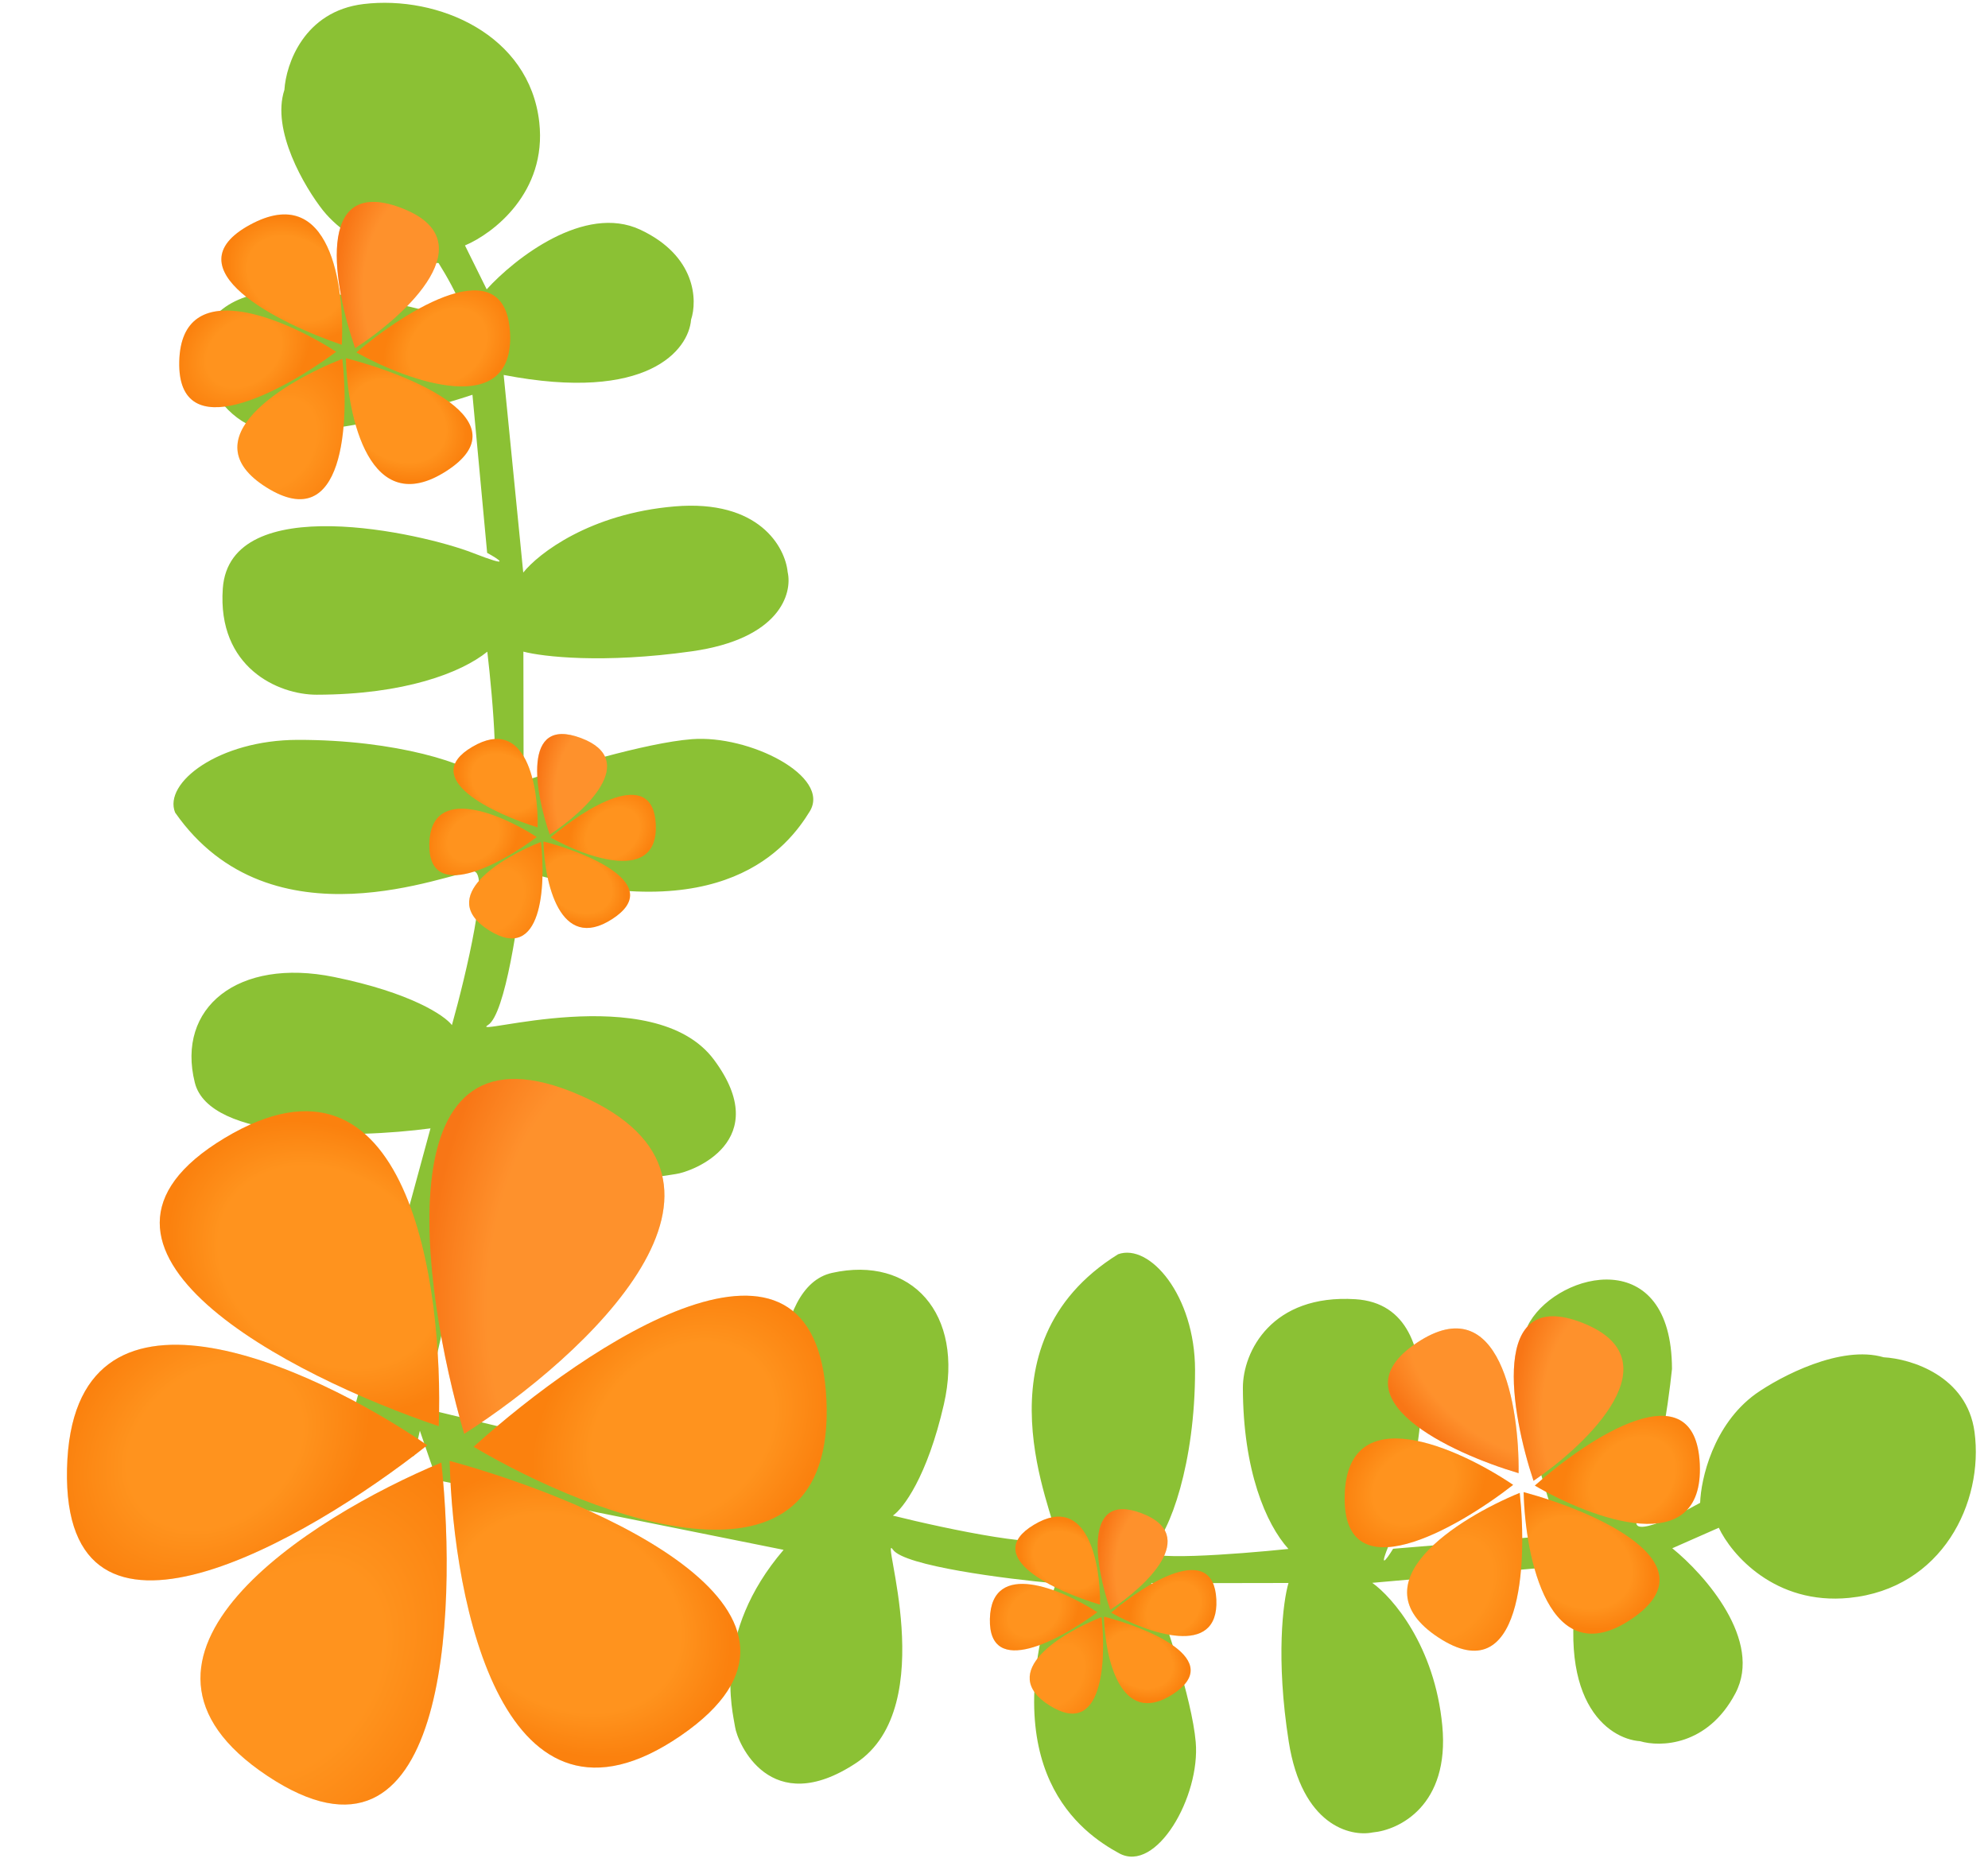<svg width="135" height="127" viewBox="0 0 135 127" fill="none" xmlns="http://www.w3.org/2000/svg">
<path d="M119.23 94.666C116.327 96.767 115.502 100.478 115.452 102.07C113.61 103.101 110.211 104.7 111.346 102.848C112.48 100.997 113.281 95.498 113.54 92.981C113.525 84.504 105.945 86.367 103.897 89.761C102.259 92.477 104.601 100.548 105.977 104.245L94.603 105.19C94.131 105.961 93.469 106.856 94.602 104.265C96.018 101.026 99.156 88.691 92.046 88.241C86.358 87.881 84.397 91.799 84.401 94.265C84.411 99.867 85.964 103.509 87.494 105.202C83.967 105.568 77.164 106.083 78.173 105.219C79.435 104.137 81.165 99.357 81.153 93.038C81.145 87.983 78.065 84.412 75.926 85.187C65.984 91.369 71.692 102.918 71.694 104.305C71.696 105.415 64.321 103.856 60.633 102.938C61.317 102.474 62.967 100.314 64.096 95.38C65.507 89.212 61.889 85.251 56.497 86.454C52.319 87.386 52.459 96.582 53.206 101.564L27.918 95.444L29.664 100.526L53.212 105.263C48.325 110.974 49.756 116.211 49.916 117.29C50.076 118.368 52.297 123.604 58.135 119.741C63.974 115.878 59.687 103.864 60.637 105.249C61.398 106.358 68.329 107.239 71.7 107.542C67.457 120.341 73.468 124.492 75.998 125.874C78.528 127.257 81.521 122.012 81.198 118.313C80.94 115.355 79.077 109.892 78.177 107.53L87.498 107.514C87.132 108.747 86.623 112.632 87.517 118.302C88.412 123.972 91.689 124.768 93.216 124.457C95.006 124.3 98.457 122.629 97.942 117.205C97.427 111.781 94.557 108.477 93.186 107.504L107.402 106.246C105.396 115.496 109.213 118.11 111.373 118.26C112.743 118.669 115.955 118.591 117.844 115.012C119.734 111.433 115.776 106.95 113.561 105.156L116.719 103.763C117.564 105.56 120.519 109.028 125.574 108.526C131.892 107.898 134.726 102.036 134.085 97.26C133.573 93.439 129.758 92.284 127.915 92.185C125.007 91.327 120.913 93.481 119.23 94.666Z" fill="#8BC134"/>
<path d="M21.94 14.3C24.165 17.041 28.095 17.82 29.782 17.866C30.873 19.605 32.566 22.814 30.605 21.743C28.644 20.673 22.821 19.917 20.154 19.673C11.176 19.689 13.148 26.845 16.742 28.778C19.618 30.324 28.168 28.112 32.083 26.812L33.081 37.55C33.898 37.996 34.846 38.621 32.102 37.551C28.672 36.215 15.608 33.255 15.13 39.968C14.748 45.339 18.897 47.189 21.509 47.184C27.442 47.174 31.3 45.707 33.093 44.262C33.48 47.593 34.025 54.016 33.109 53.062C31.964 51.871 26.901 50.239 20.208 50.251C14.854 50.261 11.072 53.169 11.892 55.188C18.438 64.574 30.671 59.182 32.14 59.18C33.315 59.178 31.663 66.142 30.689 69.624C30.199 68.978 27.91 67.421 22.685 66.356C16.153 65.025 11.957 68.442 13.23 73.533C14.217 77.477 23.956 77.342 29.233 76.637L22.745 100.514L28.129 98.864L33.15 76.63C39.198 81.243 44.746 79.891 45.888 79.74C47.03 79.589 52.577 77.491 48.486 71.979C44.395 66.467 31.67 70.517 33.138 69.619C34.312 68.901 35.247 62.356 35.568 59.174C49.123 63.177 53.521 57.501 54.986 55.112C56.451 52.723 50.896 49.899 46.979 50.204C43.845 50.448 38.059 52.209 35.557 53.058L35.542 44.258C36.848 44.603 40.962 45.084 46.968 44.238C52.974 43.392 53.817 40.298 53.488 38.856C53.322 37.166 51.553 33.907 45.808 34.395C40.063 34.882 36.564 37.593 35.532 38.888L34.203 25.466C44 27.358 46.769 23.753 46.928 21.714C47.361 20.421 47.28 17.388 43.49 15.605C39.699 13.822 34.95 17.559 33.05 19.651L31.575 16.67C33.478 15.871 37.152 13.08 36.621 8.308C35.957 2.343 29.75 -0.331 24.691 0.274C20.643 0.759 19.42 4.361 19.314 6.101C18.405 8.847 20.686 12.711 21.94 14.3Z" fill="#8BC134"/>
<path d="M29.971 99.336C20.985 103.074 6.042 112.563 18.161 120.618C30.28 128.673 31.084 109.786 29.971 99.336Z" fill="#FF9900"/>
<path d="M29.971 99.336C20.985 103.074 6.042 112.563 18.161 120.618C30.28 128.673 31.084 109.786 29.971 99.336Z" fill="url(#paint0_radial_3064_761)" fill-opacity="0.2"/>
<path d="M29.017 98.157C20.998 92.67 4.878 85.309 4.551 99.761C4.224 114.213 20.725 104.713 29.017 98.157Z" fill="#FF9900"/>
<path d="M29.017 98.157C20.998 92.67 4.878 85.309 4.551 99.761C4.224 114.213 20.725 104.713 29.017 98.157Z" fill="url(#paint1_radial_3064_761)" fill-opacity="0.2"/>
<path d="M30.536 99.223C30.76 108.874 34.207 126.119 46.211 117.896C58.215 109.673 40.763 102.021 30.536 99.223Z" fill="#FF9900"/>
<path d="M30.536 99.223C30.76 108.874 34.207 126.119 46.211 117.896C58.215 109.673 40.763 102.021 30.536 99.223Z" fill="url(#paint2_radial_3064_761)" fill-opacity="0.2"/>
<path d="M29.793 96.864C30.139 87.217 27.715 69.798 15.247 77.299C2.779 84.799 19.749 93.468 29.793 96.864Z" fill="#FF9900"/>
<path d="M29.793 96.864C30.139 87.217 27.715 69.798 15.247 77.299C2.779 84.799 19.749 93.468 29.793 96.864Z" fill="url(#paint3_radial_3064_761)" fill-opacity="0.2"/>
<path d="M32.163 98.264C40.412 103.142 56.752 109.339 56.12 95.103C55.488 80.868 39.886 91.279 32.163 98.264Z" fill="#FF9900"/>
<path d="M32.163 98.264C40.412 103.142 56.752 109.339 56.12 95.103C55.488 80.868 39.886 91.279 32.163 98.264Z" fill="url(#paint4_radial_3064_761)" fill-opacity="0.2"/>
<path d="M31.524 97.384C39.707 92.144 52.731 80.208 39.371 74.382C26.01 68.555 28.573 87.289 31.524 97.384Z" fill="#FF9900"/>
<path d="M31.524 97.384C39.707 92.144 52.731 80.208 39.371 74.382C26.01 68.555 28.573 87.289 31.524 97.384Z" fill="url(#paint5_radial_3064_761)" fill-opacity="0.3"/>
<path d="M103.201 101.394C98.999 103.119 92.012 107.499 97.679 111.216C103.346 114.934 103.722 106.217 103.201 101.394Z" fill="#FF9900"/>
<path d="M103.201 101.394C98.999 103.119 92.012 107.499 97.679 111.216C103.346 114.934 103.722 106.217 103.201 101.394Z" fill="url(#paint6_radial_3064_761)" fill-opacity="0.2"/>
<path d="M102.755 100.85C99.006 98.317 91.469 94.92 91.316 101.591C91.162 108.261 98.878 103.876 102.755 100.85Z" fill="#FF9900"/>
<path d="M102.755 100.85C99.006 98.317 91.469 94.92 91.316 101.591C91.162 108.261 98.878 103.876 102.755 100.85Z" fill="url(#paint7_radial_3064_761)" fill-opacity="0.2"/>
<path d="M103.466 101.342C103.57 105.796 105.182 113.755 110.795 109.96C116.408 106.165 108.248 102.633 103.466 101.342Z" fill="#FF9900"/>
<path d="M103.466 101.342C103.57 105.796 105.182 113.755 110.795 109.96C116.408 106.165 108.248 102.633 103.466 101.342Z" fill="url(#paint8_radial_3064_761)" fill-opacity="0.2"/>
<path d="M104.226 100.899C108.083 103.151 115.723 106.01 115.428 99.44C115.133 92.87 107.837 97.675 104.226 100.899Z" fill="#FF9900"/>
<path d="M104.226 100.899C108.083 103.151 115.723 106.01 115.428 99.44C115.133 92.87 107.837 97.675 104.226 100.899Z" fill="url(#paint9_radial_3064_761)" fill-opacity="0.2"/>
<path d="M104.137 100.574C107.879 98.03 113.778 92.321 107.442 89.841C101.107 87.362 102.599 95.963 104.137 100.574Z" fill="#FF9900"/>
<path d="M104.137 100.574C107.879 98.03 113.778 92.321 107.442 89.841C101.107 87.362 102.599 95.963 104.137 100.574Z" fill="url(#paint10_radial_3064_761)" fill-opacity="0.3"/>
<path d="M103.123 100.055C103.181 95.53 101.881 87.425 96.219 91.198C90.558 94.97 98.463 98.674 103.123 100.055Z" fill="#FF9900"/>
<path d="M103.123 100.055C103.181 95.53 101.881 87.425 96.219 91.198C90.558 94.97 98.463 98.674 103.123 100.055Z" fill="url(#paint11_radial_3064_761)" fill-opacity="0.3"/>
<path d="M74.8 109.833C72.121 110.887 67.665 113.564 71.278 115.836C74.892 118.107 75.132 112.78 74.8 109.833Z" fill="#FF9900"/>
<path d="M74.8 109.833C72.121 110.887 67.665 113.564 71.278 115.836C74.892 118.107 75.132 112.78 74.8 109.833Z" fill="url(#paint12_radial_3064_761)" fill-opacity="0.2"/>
<path d="M74.516 109.5C72.125 107.953 67.319 105.877 67.221 109.954C67.123 114.03 72.044 111.35 74.516 109.5Z" fill="#FF9900"/>
<path d="M74.516 109.5C72.125 107.953 67.319 105.877 67.221 109.954C67.123 114.03 72.044 111.35 74.516 109.5Z" fill="url(#paint13_radial_3064_761)" fill-opacity="0.2"/>
<path d="M74.969 109.801C75.035 112.523 76.063 117.387 79.643 115.067C83.222 112.747 78.019 110.59 74.969 109.801Z" fill="#FF9900"/>
<path d="M74.969 109.801C75.035 112.523 76.063 117.387 79.643 115.067C83.222 112.747 78.019 110.59 74.969 109.801Z" fill="url(#paint14_radial_3064_761)" fill-opacity="0.2"/>
<path d="M74.704 108.985C74.734 106.262 73.88 101.365 70.22 103.556C66.561 105.747 71.684 108.088 74.704 108.985Z" fill="#FF9900"/>
<path d="M74.704 108.985C74.734 106.262 73.88 101.365 70.22 103.556C66.561 105.747 71.684 108.088 74.704 108.985Z" fill="url(#paint15_radial_3064_761)" fill-opacity="0.2"/>
<path d="M75.454 109.531C77.914 110.906 82.786 112.653 82.598 108.638C82.41 104.623 77.757 107.56 75.454 109.531Z" fill="#FF9900"/>
<path d="M75.454 109.531C77.914 110.906 82.786 112.653 82.598 108.638C82.41 104.623 77.757 107.56 75.454 109.531Z" fill="url(#paint16_radial_3064_761)" fill-opacity="0.2"/>
<path d="M75.397 109.332C77.784 107.777 81.546 104.288 77.505 102.773C73.465 101.257 74.417 106.514 75.397 109.332Z" fill="#FF9900"/>
<path d="M75.397 109.332C77.784 107.777 81.546 104.288 77.505 102.773C73.465 101.257 74.417 106.514 75.397 109.332Z" fill="url(#paint17_radial_3064_761)" fill-opacity="0.3"/>
<path d="M36.735 57.184C34.055 58.238 29.599 60.915 33.212 63.187C36.826 65.458 37.066 60.131 36.735 57.184Z" fill="#FF9900"/>
<path d="M36.735 57.184C34.055 58.238 29.599 60.915 33.212 63.187C36.826 65.458 37.066 60.131 36.735 57.184Z" fill="url(#paint18_radial_3064_761)" fill-opacity="0.2"/>
<path d="M36.451 56.851C34.06 55.304 29.253 53.228 29.155 57.304C29.057 61.381 33.978 58.701 36.451 56.851Z" fill="#FF9900"/>
<path d="M36.451 56.851C34.06 55.304 29.253 53.228 29.155 57.304C29.057 61.381 33.978 58.701 36.451 56.851Z" fill="url(#paint19_radial_3064_761)" fill-opacity="0.2"/>
<path d="M36.903 57.152C36.969 59.874 37.997 64.738 41.577 62.418C45.156 60.098 39.952 57.941 36.903 57.152Z" fill="#FF9900"/>
<path d="M36.903 57.152C36.969 59.874 37.997 64.738 41.577 62.418C45.156 60.098 39.952 57.941 36.903 57.152Z" fill="url(#paint20_radial_3064_761)" fill-opacity="0.2"/>
<path d="M36.51 56.194C36.569 53.472 35.767 48.566 32.084 50.718C28.401 52.87 33.5 55.266 36.51 56.194Z" fill="#FF9900"/>
<path d="M36.51 56.194C36.569 53.472 35.767 48.566 32.084 50.718C28.401 52.87 33.5 55.266 36.51 56.194Z" fill="url(#paint21_radial_3064_761)" fill-opacity="0.2"/>
<path d="M37.389 56.881C39.848 58.257 44.72 60.004 44.532 55.989C44.344 51.974 39.691 54.911 37.389 56.881Z" fill="#FF9900"/>
<path d="M37.389 56.881C39.848 58.257 44.72 60.004 44.532 55.989C44.344 51.974 39.691 54.911 37.389 56.881Z" fill="url(#paint22_radial_3064_761)" fill-opacity="0.2"/>
<path d="M37.332 56.682C39.718 55.127 43.48 51.639 39.44 50.123C35.4 48.608 36.351 53.865 37.332 56.682Z" fill="#FF9900"/>
<path d="M37.332 56.682C39.718 55.127 43.48 51.639 39.44 50.123C35.4 48.608 36.351 53.865 37.332 56.682Z" fill="url(#paint23_radial_3064_761)" fill-opacity="0.3"/>
<path d="M23.245 24.374C19.331 25.908 12.821 29.802 18.1 33.106C23.379 36.41 23.73 28.662 23.245 24.374Z" fill="#FF9900"/>
<path d="M23.245 24.374C19.331 25.908 12.821 29.802 18.1 33.106C23.379 36.41 23.73 28.662 23.245 24.374Z" fill="url(#paint24_radial_3064_761)" fill-opacity="0.2"/>
<path d="M22.83 23.891C19.337 21.64 12.316 18.621 12.173 24.55C12.03 30.479 19.218 26.581 22.83 23.891Z" fill="#FF9900"/>
<path d="M22.83 23.891C19.337 21.64 12.316 18.621 12.173 24.55C12.03 30.479 19.218 26.581 22.83 23.891Z" fill="url(#paint25_radial_3064_761)" fill-opacity="0.2"/>
<path d="M23.491 24.328C23.588 28.287 25.089 35.362 30.319 31.988C35.548 28.614 27.946 25.475 23.491 24.328Z" fill="#FF9900"/>
<path d="M23.491 24.328C23.588 28.287 25.089 35.362 30.319 31.988C35.548 28.614 27.946 25.475 23.491 24.328Z" fill="url(#paint26_radial_3064_761)" fill-opacity="0.2"/>
<path d="M23.21 23.417C23.411 19.462 22.446 12.294 16.978 15.266C11.51 18.238 18.854 21.938 23.21 23.417Z" fill="#FF9900"/>
<path d="M23.21 23.417C23.411 19.462 22.446 12.294 16.978 15.266C11.51 18.238 18.854 21.938 23.21 23.417Z" fill="url(#paint27_radial_3064_761)" fill-opacity="0.2"/>
<path d="M24.2 23.935C27.793 25.936 34.911 28.477 34.636 22.637C34.362 16.797 27.565 21.069 24.2 23.935Z" fill="#FF9900"/>
<path d="M24.2 23.935C27.793 25.936 34.911 28.477 34.636 22.637C34.362 16.797 27.565 21.069 24.2 23.935Z" fill="url(#paint28_radial_3064_761)" fill-opacity="0.2"/>
<path d="M24.118 23.645C27.603 21.384 33.099 16.309 27.197 14.105C21.295 11.901 22.685 19.547 24.118 23.645Z" fill="#FF9900"/>
<path d="M24.118 23.645C27.603 21.384 33.099 16.309 27.197 14.105C21.295 11.901 22.685 19.547 24.118 23.645Z" fill="url(#paint29_radial_3064_761)" fill-opacity="0.3"/>
<defs>
<radialGradient id="paint0_radial_3064_761" cx="0" cy="0" r="1" gradientUnits="userSpaceOnUse" gradientTransform="translate(19.748 113.395) rotate(-57.415) scale(16.055 11.636)">
<stop offset="0.49" stop-color="#FE7D94"/>
<stop offset="1" stop-color="#EA2548"/>
</radialGradient>
<radialGradient id="paint1_radial_3064_761" cx="0" cy="0" r="1" gradientUnits="userSpaceOnUse" gradientTransform="translate(14.595 98.249) rotate(-38.336) scale(11.287 8.873)">
<stop offset="0.573" stop-color="#FE7D94"/>
<stop offset="1" stop-color="#EA2548"/>
</radialGradient>
<radialGradient id="paint2_radial_3064_761" cx="0" cy="0" r="1" gradientUnits="userSpaceOnUse" gradientTransform="translate(38.612 109.574) rotate(-149.812) scale(11.518 9.032)">
<stop offset="0.698" stop-color="#FE7D94"/>
<stop offset="1" stop-color="#EA2548"/>
</radialGradient>
<radialGradient id="paint3_radial_3064_761" cx="0" cy="0" r="1" gradientUnits="userSpaceOnUse" gradientTransform="translate(22.342 86.055) rotate(33.571) scale(11.518 9.032)">
<stop offset="0.698" stop-color="#FE7D94"/>
<stop offset="1" stop-color="#EA2548"/>
</radialGradient>
<radialGradient id="paint4_radial_3064_761" cx="0" cy="0" r="1" gradientUnits="userSpaceOnUse" gradientTransform="translate(46.341 97.24) rotate(137.87) scale(11.118 8.752)">
<stop offset="0.615" stop-color="#FE7D94"/>
<stop offset="1" stop-color="#EA2548"/>
</radialGradient>
<radialGradient id="paint5_radial_3064_761" cx="0" cy="0" r="1" gradientUnits="userSpaceOnUse" gradientTransform="translate(42.017 88.019) rotate(-87.362) scale(36.121 20.246)">
<stop offset="0.443" stop-color="#FE7D94"/>
<stop offset="0.646" stop-color="#EA2548"/>
</radialGradient>
<radialGradient id="paint6_radial_3064_761" cx="0" cy="0" r="1" gradientUnits="userSpaceOnUse" gradientTransform="translate(98.421 107.883) rotate(-57.074) scale(7.439 5.42)">
<stop offset="0.49" stop-color="#FE7D94"/>
<stop offset="1" stop-color="#EA2548"/>
</radialGradient>
<radialGradient id="paint7_radial_3064_761" cx="0" cy="0" r="1" gradientUnits="userSpaceOnUse" gradientTransform="translate(96.012 100.893) rotate(-37.973) scale(5.251 4.115)">
<stop offset="0.573" stop-color="#FE7D94"/>
<stop offset="1" stop-color="#EA2548"/>
</radialGradient>
<radialGradient id="paint8_radial_3064_761" cx="0" cy="0" r="1" gradientUnits="userSpaceOnUse" gradientTransform="translate(107.242 106.119) rotate(-150.136) scale(5.368 4.182)">
<stop offset="0.698" stop-color="#FE7D94"/>
<stop offset="1" stop-color="#EA2548"/>
</radialGradient>
<radialGradient id="paint9_radial_3064_761" cx="0" cy="0" r="1" gradientUnits="userSpaceOnUse" gradientTransform="translate(110.855 100.427) rotate(138.241) scale(5.169 4.063)">
<stop offset="0.615" stop-color="#FE7D94"/>
<stop offset="1" stop-color="#EA2548"/>
</radialGradient>
<radialGradient id="paint10_radial_3064_761" cx="0" cy="0" r="1" gradientUnits="userSpaceOnUse" gradientTransform="translate(108.893 96.091) rotate(-89.281) scale(16.671 9.467)">
<stop offset="0.443" stop-color="#FE7D94"/>
<stop offset="0.646" stop-color="#EA2548"/>
</radialGradient>
<radialGradient id="paint11_radial_3064_761" cx="0" cy="0" r="1" gradientUnits="userSpaceOnUse" gradientTransform="translate(102.173 93.588) rotate(-144.332) scale(16.671 9.467)">
<stop offset="0.443" stop-color="#FE7D94"/>
<stop offset="0.646" stop-color="#EA2548"/>
</radialGradient>
<radialGradient id="paint12_radial_3064_761" cx="0" cy="0" r="1" gradientUnits="userSpaceOnUse" gradientTransform="translate(71.752 113.799) rotate(-55.95) scale(4.605 3.412)">
<stop offset="0.49" stop-color="#FE7D94"/>
<stop offset="1" stop-color="#EA2548"/>
</radialGradient>
<radialGradient id="paint13_radial_3064_761" cx="0" cy="0" r="1" gradientUnits="userSpaceOnUse" gradientTransform="translate(70.216 109.527) rotate(-36.797) scale(3.297 2.555)">
<stop offset="0.573" stop-color="#FE7D94"/>
<stop offset="1" stop-color="#EA2548"/>
</radialGradient>
<radialGradient id="paint14_radial_3064_761" cx="0" cy="0" r="1" gradientUnits="userSpaceOnUse" gradientTransform="translate(77.377 112.72) rotate(-151.181) scale(3.388 2.582)">
<stop offset="0.698" stop-color="#FE7D94"/>
<stop offset="1" stop-color="#EA2548"/>
</radialGradient>
<radialGradient id="paint15_radial_3064_761" cx="0" cy="0" r="1" gradientUnits="userSpaceOnUse" gradientTransform="translate(72.401 105.982) rotate(30.857) scale(3.388 2.582)">
<stop offset="0.698" stop-color="#FE7D94"/>
<stop offset="1" stop-color="#EA2548"/>
</radialGradient>
<radialGradient id="paint16_radial_3064_761" cx="0" cy="0" r="1" gradientUnits="userSpaceOnUse" gradientTransform="translate(79.682 109.241) rotate(139.45) scale(3.236 2.529)">
<stop offset="0.615" stop-color="#FE7D94"/>
<stop offset="1" stop-color="#EA2548"/>
</radialGradient>
<radialGradient id="paint17_radial_3064_761" cx="0" cy="0" r="1" gradientUnits="userSpaceOnUse" gradientTransform="translate(78.431 106.592) rotate(-89.246) scale(10.188 6.037)">
<stop offset="0.443" stop-color="#FE7D94"/>
<stop offset="0.646" stop-color="#EA2548"/>
</radialGradient>
<radialGradient id="paint18_radial_3064_761" cx="0" cy="0" r="1" gradientUnits="userSpaceOnUse" gradientTransform="translate(33.686 61.15) rotate(-55.95) scale(4.605 3.412)">
<stop offset="0.49" stop-color="#FE7D94"/>
<stop offset="1" stop-color="#EA2548"/>
</radialGradient>
<radialGradient id="paint19_radial_3064_761" cx="0" cy="0" r="1" gradientUnits="userSpaceOnUse" gradientTransform="translate(32.15 56.878) rotate(-36.797) scale(3.297 2.555)">
<stop offset="0.573" stop-color="#FE7D94"/>
<stop offset="1" stop-color="#EA2548"/>
</radialGradient>
<radialGradient id="paint20_radial_3064_761" cx="0" cy="0" r="1" gradientUnits="userSpaceOnUse" gradientTransform="translate(39.311 60.071) rotate(-151.181) scale(3.388 2.582)">
<stop offset="0.698" stop-color="#FE7D94"/>
<stop offset="1" stop-color="#EA2548"/>
</radialGradient>
<radialGradient id="paint21_radial_3064_761" cx="0" cy="0" r="1" gradientUnits="userSpaceOnUse" gradientTransform="translate(34.239 53.167) rotate(31.46) scale(3.388 2.582)">
<stop offset="0.698" stop-color="#FE7D94"/>
<stop offset="1" stop-color="#EA2548"/>
</radialGradient>
<radialGradient id="paint22_radial_3064_761" cx="0" cy="0" r="1" gradientUnits="userSpaceOnUse" gradientTransform="translate(41.616 56.592) rotate(139.45) scale(3.236 2.529)">
<stop offset="0.615" stop-color="#FE7D94"/>
<stop offset="1" stop-color="#EA2548"/>
</radialGradient>
<radialGradient id="paint23_radial_3064_761" cx="0" cy="0" r="1" gradientUnits="userSpaceOnUse" gradientTransform="translate(40.365 53.943) rotate(-89.246) scale(10.188 6.037)">
<stop offset="0.443" stop-color="#FE7D94"/>
<stop offset="0.646" stop-color="#EA2548"/>
</radialGradient>
<radialGradient id="paint24_radial_3064_761" cx="0" cy="0" r="1" gradientUnits="userSpaceOnUse" gradientTransform="translate(18.791 30.143) rotate(-55.834) scale(6.708 4.977)">
<stop offset="0.49" stop-color="#FE7D94"/>
<stop offset="1" stop-color="#EA2548"/>
</radialGradient>
<radialGradient id="paint25_radial_3064_761" cx="0" cy="0" r="1" gradientUnits="userSpaceOnUse" gradientTransform="translate(16.548 23.929) rotate(-36.678) scale(4.809 3.722)">
<stop offset="0.573" stop-color="#FE7D94"/>
<stop offset="1" stop-color="#EA2548"/>
</radialGradient>
<radialGradient id="paint26_radial_3064_761" cx="0" cy="0" r="1" gradientUnits="userSpaceOnUse" gradientTransform="translate(27.009 28.574) rotate(-151.286) scale(4.945 3.76)">
<stop offset="0.698" stop-color="#FE7D94"/>
<stop offset="1" stop-color="#EA2548"/>
</radialGradient>
<radialGradient id="paint27_radial_3064_761" cx="0" cy="0" r="1" gradientUnits="userSpaceOnUse" gradientTransform="translate(20.022 18.919) rotate(33.021) scale(4.945 3.76)">
<stop offset="0.698" stop-color="#FE7D94"/>
<stop offset="1" stop-color="#EA2548"/>
</radialGradient>
<radialGradient id="paint28_radial_3064_761" cx="0" cy="0" r="1" gradientUnits="userSpaceOnUse" gradientTransform="translate(30.377 23.514) rotate(139.573) scale(4.719 3.685)">
<stop offset="0.615" stop-color="#FE7D94"/>
<stop offset="1" stop-color="#EA2548"/>
</radialGradient>
<radialGradient id="paint29_radial_3064_761" cx="0" cy="0" r="1" gradientUnits="userSpaceOnUse" gradientTransform="translate(28.549 19.66) rotate(-89.242) scale(14.819 8.819)">
<stop offset="0.443" stop-color="#FE7D94"/>
<stop offset="0.646" stop-color="#EA2548"/>
</radialGradient>
</defs>
</svg>
